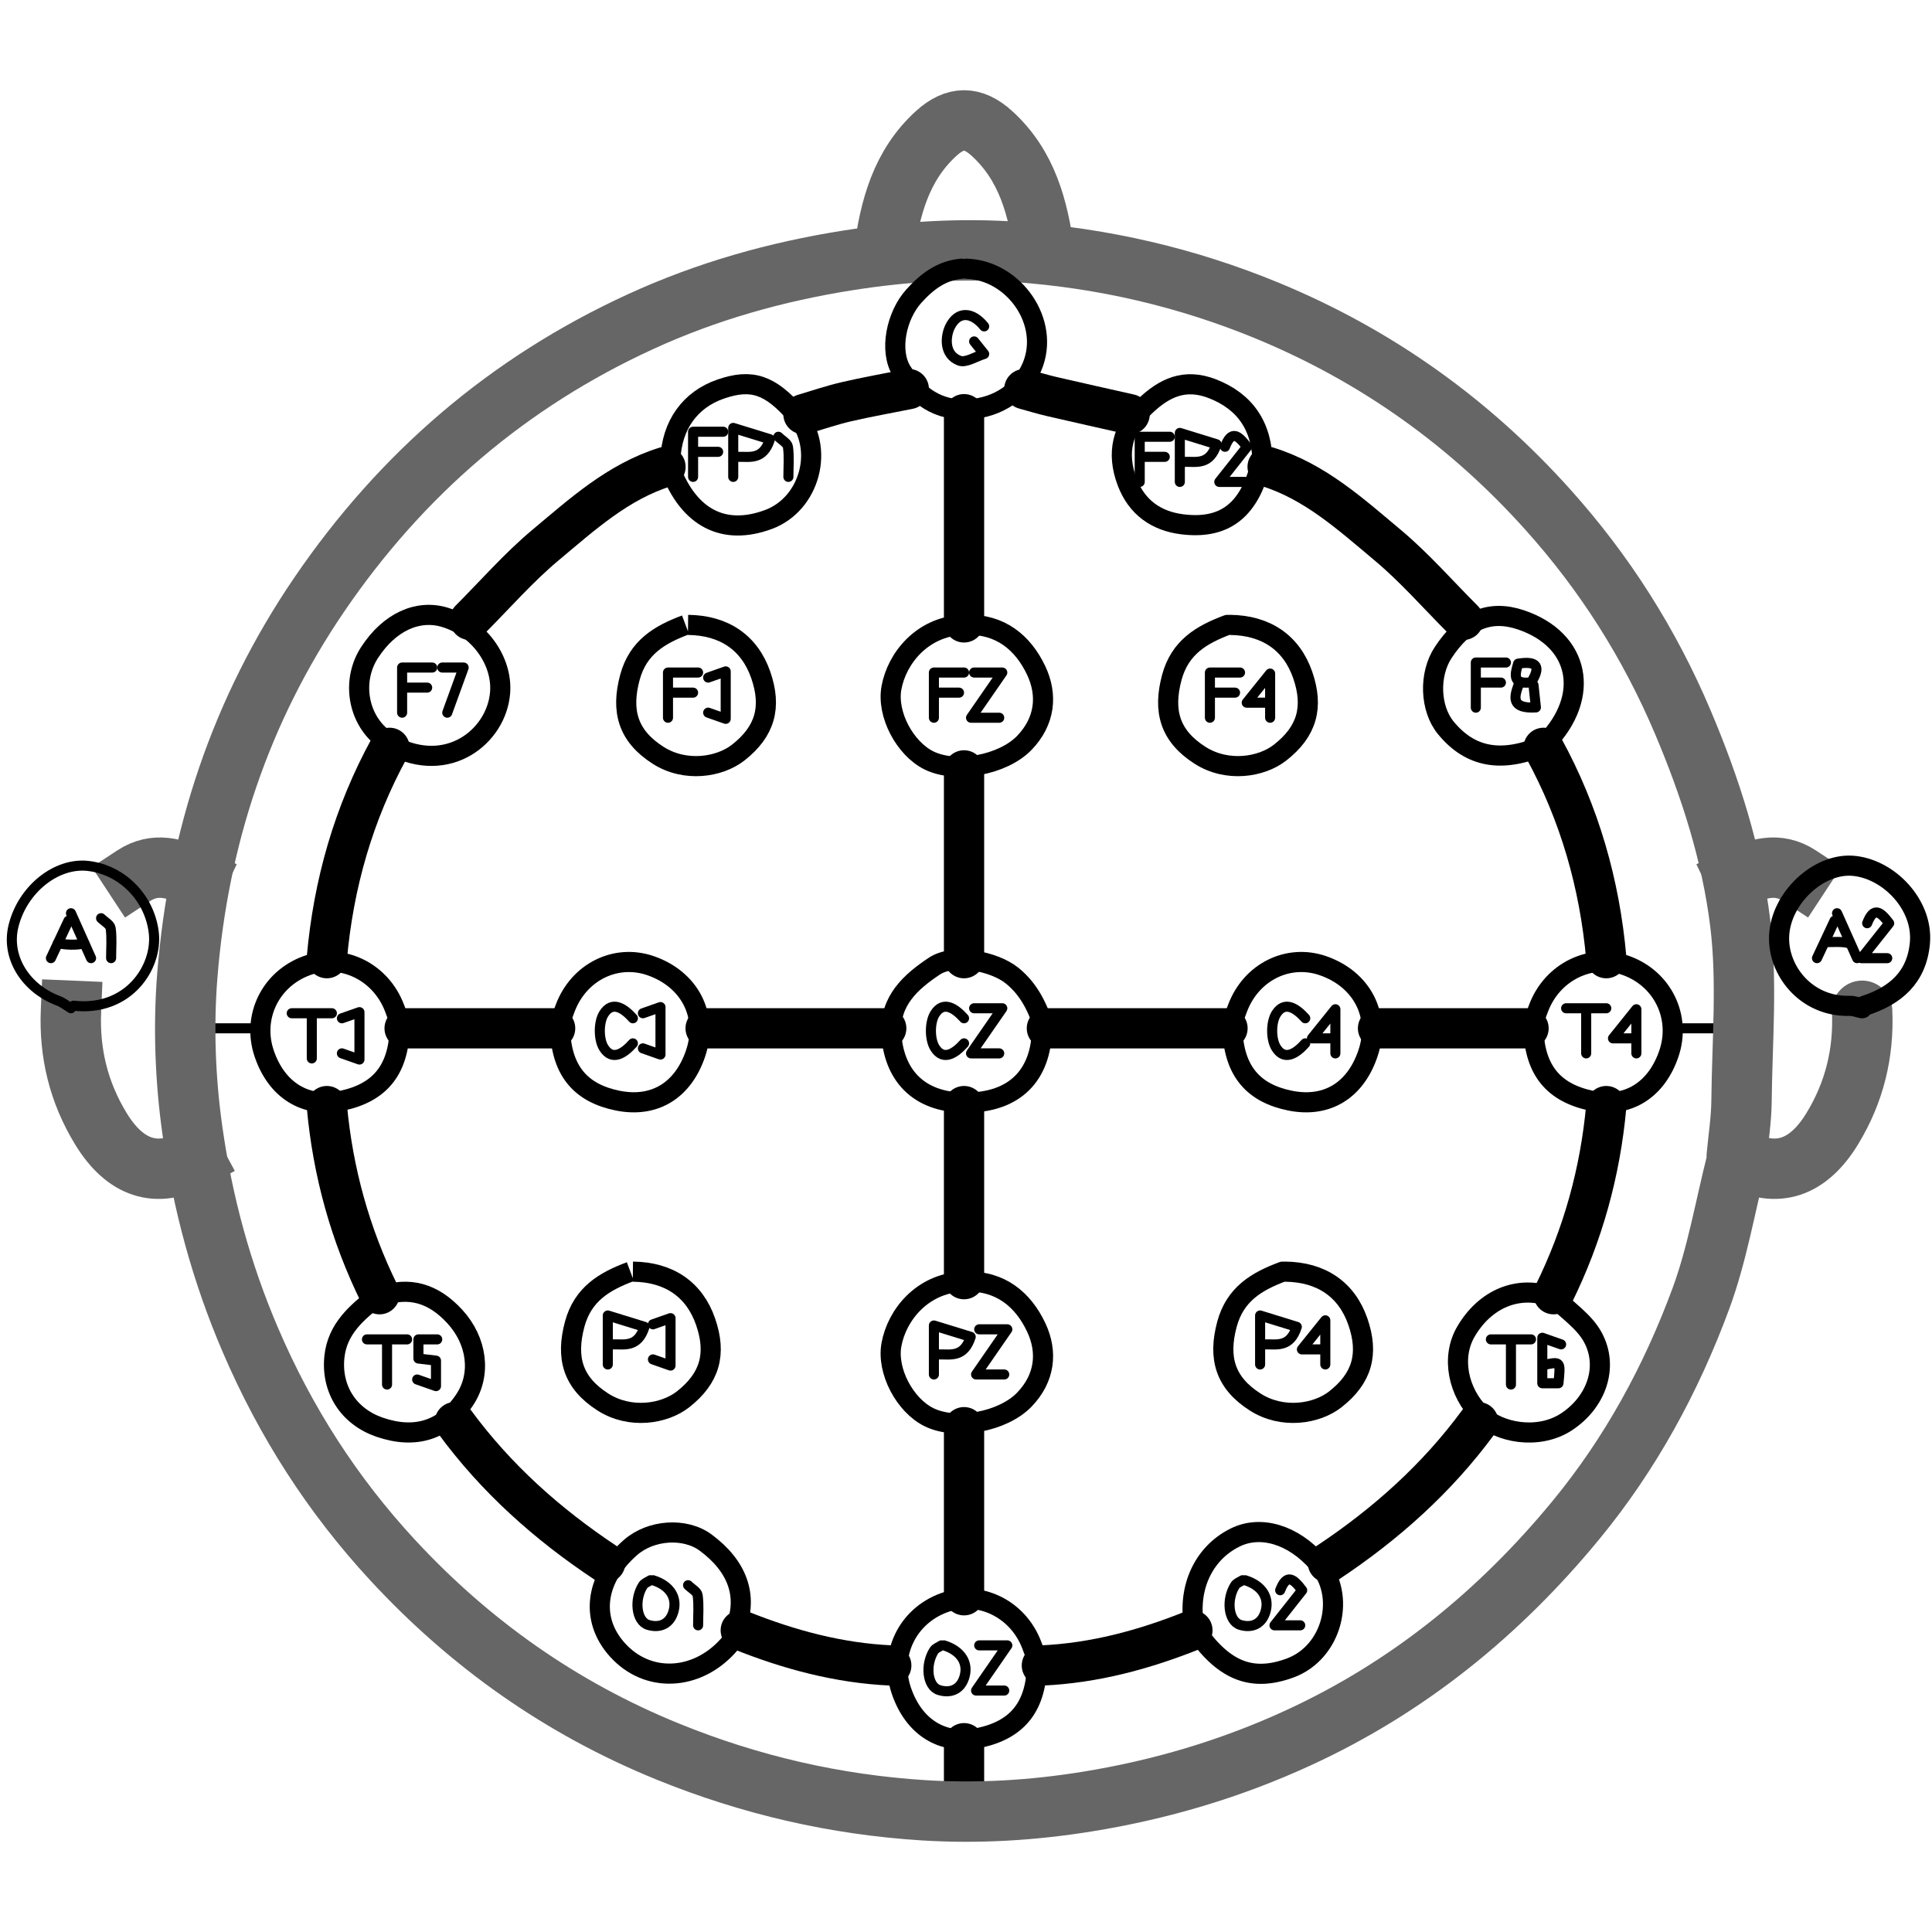 <?xml version="1.0" encoding="utf-8"?>
<!-- Generator: Adobe Illustrator 16.0.3, SVG Export Plug-In . SVG Version: 6.00 Build 0)  -->
<!DOCTYPE svg PUBLIC "-//W3C//DTD SVG 1.1//EN" "http://www.w3.org/Graphics/SVG/1.1/DTD/svg11.dtd">
<svg version="1.1" id="Layer_1" xmlns="http://www.w3.org/2000/svg" xmlns:xlink="http://www.w3.org/1999/xlink" x="0px" y="0px"
	 width="96px" height="96px" viewBox="0 0 96 96" enable-background="new 0 0 96 96" xml:space="preserve">
<path fill-rule="evenodd" clip-rule="evenodd" fill="none" stroke="#000000" stroke-width="0.5" stroke-linecap="round" stroke-linejoin="round" stroke-miterlimit="10" d="
	M9.51,51.096c1.039,0,2.077,0,3.116,0"/>
<path fill-rule="evenodd" clip-rule="evenodd" fill="none" stroke="#000000" stroke-width="0.5" stroke-linecap="round" stroke-linejoin="round" stroke-miterlimit="10" d="
	M83.429,51.096c1.041,0,2.078,0,3.116,0"/>
<path fill-rule="evenodd" clip-rule="evenodd" fill="none" stroke="#000000" stroke-width="2" stroke-linecap="round" stroke-linejoin="round" stroke-miterlimit="10" d="
	M47.903,86.619c0,1.039,0,2.08,0,3.117"/>
<g id="Layer_1_1_">
</g>
<g id="Layer_2">
	<path fill="none" d="M96.1,48.098c0,26.498-21.49,47.988-47.994,47.988c-26.51,0-48-21.49-48-47.988
		c0-26.507,21.49-47.998,48-47.998C74.609,0.1,96.1,21.59,96.1,48.098z"/>
</g>
<path fill-rule="evenodd" clip-rule="evenodd" fill="none" stroke="#666666" stroke-width="3" stroke-linecap="round" stroke-linejoin="round" stroke-miterlimit="10" d="
	M86.296,57.703c-0.58,2.283-0.974,4.641-1.786,6.84c-1.468,3.973-3.487,7.688-6.195,10.98c-3.809,4.631-8.36,8.334-13.834,10.844
	c-3.338,1.533-6.819,2.566-10.462,3.154c-2.702,0.436-5.406,0.6-8.11,0.432c-4.387-0.275-8.62-1.246-12.732-2.92
	c-5.306-2.16-9.829-5.361-13.679-9.525c-2.977-3.221-5.31-6.85-7.059-10.93c-1.443-3.363-2.371-6.818-2.875-10.379
	c-0.36-2.537-0.459-5.164-0.257-7.717c0.543-6.835,2.647-13.199,6.553-18.932c4.084-5.994,9.383-10.547,15.968-13.567
	c3.289-1.51,6.736-2.483,10.333-3.049c2.789-0.438,5.582-0.609,8.36-0.413c4.293,0.304,8.462,1.267,12.477,2.927
	c5.414,2.24,10.047,5.559,13.927,9.889c2.804,3.126,5.033,6.625,6.694,10.548c1.375,3.247,2.434,6.565,2.854,9.997
	c0.354,2.895,0.092,5.879,0.062,8.829c-0.009,0.914-0.154,1.828-0.238,2.742"/>
<path fill-rule="evenodd" clip-rule="evenodd" fill="none" stroke="#000000" stroke-linecap="round" stroke-linejoin="round" stroke-miterlimit="10" d="
	M36.558,80.887c0.616-1.584,0.094-3.063-1.496-4.238c-1.023-0.756-2.723-0.645-3.739,0.25c-1.826,1.604-2.025,3.707-0.498,5.234
	c1.545,1.545,3.964,1.326,5.48-0.502c0.153-0.184,0.253-0.412,0.378-0.621"/>
<path fill-rule="evenodd" clip-rule="evenodd" fill="none" stroke="#000000" stroke-linecap="round" stroke-linejoin="round" stroke-miterlimit="10" d="
	M59.498,81.137c1.369,1.912,2.744,2.432,4.611,1.744c2.087-0.77,2.824-3.582,1.372-5.234c-1.224-1.393-2.836-1.881-4.113-1.246
	c-1.633,0.809-2.424,2.639-1.995,4.609"/>
<path fill-rule="evenodd" clip-rule="evenodd" fill="none" stroke="#000000" stroke-miterlimit="10" d="M33.317,23.322
	c0.931,2.425,2.652,3.308,4.862,2.493c2.086-0.769,2.823-3.582,1.37-5.235c-1.295-1.475-2.2-1.777-3.739-1.247
	c-1.524,0.526-2.429,1.795-2.498,3.49c-0.006,0.126-0.079,0.25-0.12,0.375"/>
<path fill-rule="evenodd" clip-rule="evenodd" fill="none" stroke="#000000" stroke-linecap="round" stroke-linejoin="round" stroke-miterlimit="10" d="
	M62.737,23.074c0-1.891-0.873-3.125-2.486-3.755c-1.385-0.542-2.404-0.049-3.375,0.883c-1.113,1.07-1.415,2.301-0.869,3.745
	c0.48,1.27,1.452,1.946,2.745,2.106c1.959,0.242,3.131-0.577,3.748-2.478c0.048-0.148,0.237-0.252,0.363-0.376"/>
<path fill-rule="evenodd" clip-rule="evenodd" fill="none" stroke="#000000" stroke-miterlimit="10" d="M18.734,64.434
	c-1.011,0.781-1.974,1.6-2.118,2.99c-0.166,1.611,0.707,2.961,2.243,3.492c1.787,0.615,3.237,0.146,4.237-1.371
	c0.837-1.27,0.609-2.918-0.491-4.121c-1.054-1.152-2.265-1.541-3.747-0.99"/>
<path fill-rule="evenodd" clip-rule="evenodd" fill="none" stroke="#000000" stroke-linecap="round" stroke-linejoin="round" stroke-miterlimit="10" d="
	M77.072,64.434c-1.628-0.586-3.28,0.094-4.237,1.744c-0.735,1.268-0.394,2.986,0.741,4.121c0.881,0.883,2.84,1.271,4.244,0.363
	c1.488-0.963,2.133-2.723,1.329-4.211c-0.428-0.793-1.287-1.354-1.952-2.018"/>
<path fill-rule="evenodd" clip-rule="evenodd" fill="none" stroke="#000000" stroke-linecap="round" stroke-linejoin="round" stroke-miterlimit="10" d="
	M19.482,37.034c2.783,1.489,5.197-0.446,5.368-2.617c0.125-1.58-1.043-3.229-2.75-3.744c-1.337-0.404-2.753,0.233-3.737,1.751
	c-0.86,1.326-0.617,3.103,0.495,4.111c0.174,0.159,0.333,0.332,0.5,0.498"/>
<path fill-rule="evenodd" clip-rule="evenodd" fill="none" stroke="#000000" stroke-linecap="round" stroke-linejoin="round" stroke-miterlimit="10" d="
	M76.823,36.909c2.248-2.316,1.677-5.12-1.245-6.107c-1.55-0.524-2.798,0-3.865,1.62c-0.719,1.089-0.661,2.778,0.125,3.739
	c1.217,1.487,2.78,1.768,4.86,0.873"/>
<path fill-rule="evenodd" clip-rule="evenodd" fill="none" stroke="#666666" stroke-width="3" stroke-linecap="round" stroke-linejoin="round" stroke-miterlimit="10" d="
	M51.894,12.603c-0.301-2.244-0.848-4.381-2.618-5.983c-0.939-0.849-1.805-0.849-2.745,0c-1.768,1.602-2.315,3.739-2.618,5.983"/>
<path fill-rule="evenodd" clip-rule="evenodd" fill="none" stroke="#666666" stroke-width="3" stroke-linecap="round" stroke-linejoin="round" stroke-miterlimit="10" d="
	M92.528,50.225c0.092,2.102-0.38,4.049-1.486,5.863c-1.197,1.961-2.757,2.496-4.621,1.488"/>
<path fill-rule="evenodd" clip-rule="evenodd" fill="none" stroke="#666666" stroke-width="3" stroke-linecap="square" stroke-linejoin="round" stroke-miterlimit="10" d="
	M3.527,50.225c-0.09,2.102,0.38,4.049,1.487,5.863c1.197,1.961,2.757,2.496,4.621,1.488"/>
<path fill-rule="evenodd" clip-rule="evenodd" fill="none" stroke="#000000" stroke-width="2" stroke-linecap="round" stroke-linejoin="round" stroke-miterlimit="10" d="
	M76.698,37.159c1.792,3.265,2.789,6.767,3.117,10.452"/>
<path fill-rule="evenodd" clip-rule="evenodd" fill="none" stroke="#000000" stroke-width="2" stroke-linecap="round" stroke-linejoin="round" stroke-miterlimit="10" d="
	M19.357,37.159c-1.792,3.265-2.789,6.767-3.116,10.452"/>
<path fill-rule="evenodd" clip-rule="evenodd" fill="none" stroke="#000000" stroke-width="2" stroke-linecap="round" stroke-linejoin="round" stroke-miterlimit="10" d="
	M47.903,20.581c0,3.448,0,6.897,0,10.345"/>
<path fill-rule="evenodd" clip-rule="evenodd" fill="none" stroke="#000000" stroke-linecap="round" stroke-linejoin="round" stroke-miterlimit="10" d="
	M48.028,31.051c1.679-0.054,2.805,0.886,3.457,2.26c0.583,1.231,0.446,2.529-0.585,3.601c-1.06,1.1-3.396,1.538-4.744,0.871
	c-1.191-0.591-2.105-2.291-1.859-3.613c0.273-1.475,1.526-3.01,3.482-3.118"/>
<path fill-rule="evenodd" clip-rule="evenodd" fill="none" stroke="#000000" stroke-linecap="round" stroke-linejoin="round" stroke-miterlimit="10" d="
	M48.028,63.686c1.679-0.053,2.805,0.887,3.457,2.262c0.583,1.23,0.446,2.527-0.585,3.598c-1.06,1.102-3.396,1.539-4.744,0.871
	c-1.191-0.59-2.105-2.289-1.859-3.611c0.273-1.477,1.526-3.012,3.482-3.119"/>
<path fill-rule="evenodd" clip-rule="evenodd" fill="none" stroke="#000000" stroke-miterlimit="10" d="M27.833,51.221
	c0.089,2.016,1.046,3.105,2.871,3.471c1.862,0.369,3.252-0.547,3.86-2.35c0.637-1.885-0.291-3.688-2.244-4.36
	c-1.731-0.594-3.564,0.319-4.237,2.118c-0.125,0.332-0.25,0.664-0.374,0.996"/>
<path fill-rule="evenodd" clip-rule="evenodd" fill="none" stroke="#000000" stroke-linecap="round" stroke-linejoin="round" stroke-miterlimit="10" d="
	M61.242,51.221c0.09,2.016,1.048,3.105,2.872,3.471c1.861,0.369,3.252-0.547,3.859-2.35c0.637-1.885-0.292-3.688-2.244-4.36
	c-1.73-0.594-3.563,0.319-4.237,2.118c-0.124,0.332-0.25,0.664-0.374,0.996"/>
<path fill-rule="evenodd" clip-rule="evenodd" fill="none" stroke="#000000" stroke-width="2" stroke-linecap="round" stroke-linejoin="round" stroke-miterlimit="10" d="
	M33.068,23.198c-2.354,0.731-4.139,2.363-5.963,3.887c-1.348,1.127-2.513,2.47-3.759,3.716"/>
<path fill-rule="evenodd" clip-rule="evenodd" fill="none" stroke="#000000" stroke-width="2" stroke-linecap="round" stroke-linejoin="round" stroke-miterlimit="10" d="
	M62.987,23.198c2.354,0.731,4.139,2.363,5.963,3.887c1.348,1.127,2.513,2.47,3.761,3.716"/>
<path fill-rule="evenodd" clip-rule="evenodd" fill="none" stroke="#000000" stroke-linecap="round" stroke-linejoin="round" stroke-miterlimit="10" d="
	M48.028,13.352c2.358,0.077,4.183,2.664,3.255,4.865c-0.518,1.225-1.662,2.025-3.128,2.122c-1.549,0.103-2.606-0.688-3.35-1.89
	c-0.637-1.027-0.264-2.771,0.599-3.73c0.647-0.719,1.371-1.277,2.375-1.368"/>
<path fill-rule="evenodd" clip-rule="evenodd" fill="none" stroke="#000000" stroke-width="2" stroke-linecap="round" stroke-linejoin="round" stroke-miterlimit="10" d="
	M47.903,38.28c0,3.116,0,6.23,0,9.331"/>
<path fill-rule="evenodd" clip-rule="evenodd" fill="none" stroke="#000000" stroke-width="2" stroke-linecap="round" stroke-linejoin="round" stroke-miterlimit="10" d="
	M16.241,54.961c0.298,3.275,1.159,6.395,2.618,9.348"/>
<path fill-rule="evenodd" clip-rule="evenodd" fill="none" stroke="#000000" stroke-width="2" stroke-linecap="round" stroke-linejoin="round" stroke-miterlimit="10" d="
	M79.815,54.961c-0.297,3.275-1.159,6.395-2.618,9.348"/>
<path fill-rule="evenodd" clip-rule="evenodd" fill="none" stroke="#000000" stroke-width="2" stroke-linecap="round" stroke-linejoin="round" stroke-miterlimit="10" d="
	M35.062,51.096c2.992,0,5.983,0,8.975,0"/>
<path fill-rule="evenodd" clip-rule="evenodd" fill="none" stroke="#000000" stroke-width="2" stroke-linecap="round" stroke-linejoin="round" stroke-miterlimit="10" d="
	M52.019,51.096c2.992,0,5.984,0,8.975,0"/>
<path fill-rule="evenodd" clip-rule="evenodd" fill="none" stroke="#000000" stroke-width="2" stroke-linecap="round" stroke-linejoin="round" stroke-miterlimit="10" d="
	M47.903,54.961c0,2.867,0,5.734,0,8.6"/>
<path fill-rule="evenodd" clip-rule="evenodd" fill="none" stroke="#000000" stroke-width="2" stroke-linecap="round" stroke-linejoin="round" stroke-miterlimit="10" d="
	M47.903,70.916c0,2.783,0,5.566,0,8.352"/>
<path fill-rule="evenodd" clip-rule="evenodd" fill="none" stroke="#000000" stroke-width="2" stroke-linecap="round" stroke-linejoin="round" stroke-miterlimit="10" d="
	M22.598,70.666c2.053,2.795,4.598,5.068,7.478,6.98"/>
<path fill-rule="evenodd" clip-rule="evenodd" fill="none" stroke="#000000" stroke-width="2" stroke-linecap="round" stroke-linejoin="round" stroke-miterlimit="10" d="
	M73.457,70.666c-2.053,2.795-4.598,5.068-7.478,6.98"/>
<path fill-rule="evenodd" clip-rule="evenodd" fill="none" stroke="#000000" stroke-width="2" stroke-linecap="round" stroke-linejoin="round" stroke-miterlimit="10" d="
	M36.808,81.01c2.404,0.963,4.877,1.629,7.479,1.746"/>
<path fill-rule="evenodd" clip-rule="evenodd" fill="none" stroke="#000000" stroke-width="2" stroke-linecap="round" stroke-linejoin="round" stroke-miterlimit="10" d="
	M59.25,81.01c-2.405,0.963-4.88,1.629-7.48,1.746"/>
<path fill-rule="evenodd" clip-rule="evenodd" fill="none" stroke="#000000" stroke-width="2" stroke-linecap="round" stroke-linejoin="round" stroke-miterlimit="10" d="
	M20.105,51.096c2.493,0,4.986,0,7.479,0"/>
<path fill-rule="evenodd" clip-rule="evenodd" fill="none" stroke="#000000" stroke-width="2" stroke-linecap="round" stroke-linejoin="round" stroke-miterlimit="10" d="
	M68.473,51.096c2.492,0,4.984,0,7.479,0"/>
<path fill-rule="evenodd" clip-rule="evenodd" fill="none" stroke="#000000" stroke-width="2" stroke-linecap="round" stroke-linejoin="round" stroke-miterlimit="10" d="
	M45.158,19.333c-1.038,0.208-2.083,0.393-3.114,0.632c-0.715,0.166-1.414,0.407-2.121,0.615"/>
<path fill-rule="evenodd" clip-rule="evenodd" fill="none" stroke="#000000" stroke-width="2" stroke-linecap="round" stroke-linejoin="round" stroke-miterlimit="10" d="
	M56.132,20.581c-1.286-0.291-2.577-0.576-3.862-0.875c-0.462-0.107-0.916-0.246-1.372-0.372"/>
<path fill-rule="evenodd" clip-rule="evenodd" fill="none" stroke="#000000" stroke-linecap="round" stroke-linejoin="round" stroke-miterlimit="10" d="
	M51.77,51.221c-0.055,2.1-1.247,3.598-3.866,3.568c-2.314-0.027-3.503-1.418-3.617-3.443c-0.091-1.623,0.979-2.564,2.136-3.337
	c0.959-0.641,2.957-0.259,3.858,0.462c0.865,0.692,1.293,1.618,1.613,2.625"/>
<path fill-rule="evenodd" clip-rule="evenodd" fill="none" stroke="#000000" stroke-linecap="round" stroke-linejoin="round" stroke-miterlimit="10" d="
	M76.199,51.221c0.087,1.959,0.992,3.076,2.871,3.473c1.826,0.387,3.249-0.541,3.86-2.352c0.609-1.805-0.31-3.701-2.119-4.36
	c-1.752-0.637-3.68,0.295-4.362,2.118c-0.124,0.332-0.25,0.664-0.374,0.996"/>
<path fill-rule="evenodd" clip-rule="evenodd" fill="none" stroke="#000000" stroke-linecap="round" stroke-linejoin="round" stroke-miterlimit="10" d="
	M19.856,51.221c-0.085,1.959-0.99,3.076-2.871,3.473c-1.825,0.387-3.25-0.541-3.86-2.352c-0.61-1.805,0.31-3.701,2.119-4.36
	c1.753-0.637,3.68,0.295,4.363,2.118c0.124,0.332,0.25,0.664,0.374,0.996"/>
<path fill-rule="evenodd" clip-rule="evenodd" fill="none" stroke="#000000" stroke-linecap="round" stroke-linejoin="round" stroke-miterlimit="10" d="
	M51.521,82.881c-0.085,1.959-0.991,3.076-2.871,3.473c-1.829,0.385-3.253-0.543-3.865-2.352c-0.61-1.807,0.311-3.699,2.119-4.361
	c1.758-0.643,3.686,0.295,4.369,2.117c0.122,0.332,0.248,0.666,0.373,0.998"/>
<path fill-rule="evenodd" clip-rule="evenodd" fill="none" stroke="#000000" stroke-width="0.5" stroke-linecap="round" stroke-linejoin="round" stroke-miterlimit="10" d="
	M47.903,50.598c-0.434-0.484-1.023-0.898-1.449-0.219c-0.263,0.418-0.263,1.268,0,1.686c0.426,0.68,1.015,0.264,1.449-0.221"/>
<path fill-rule="evenodd" clip-rule="evenodd" fill="none" stroke="#000000" stroke-width="0.5" stroke-linecap="round" stroke-linejoin="round" stroke-miterlimit="10" d="
	M64.857,50.598c-0.432-0.484-1.019-0.898-1.446-0.219c-0.264,0.418-0.264,1.268,0,1.686c0.428,0.68,1.015,0.264,1.446-0.221"/>
<path fill-rule="evenodd" clip-rule="evenodd" fill="none" stroke="#000000" stroke-width="0.5" stroke-linecap="round" stroke-linejoin="round" stroke-miterlimit="10" d="
	M31.448,50.598c-0.432-0.484-1.019-0.898-1.447-0.219c-0.262,0.418-0.262,1.268,0,1.686c0.428,0.68,1.015,0.264,1.447-0.221"/>
<path fill-rule="evenodd" clip-rule="evenodd" fill="none" stroke="#000000" stroke-width="0.5" stroke-linecap="round" stroke-linejoin="round" stroke-miterlimit="10" d="
	M62.863,66.801c0.58-0.014,1.241,0.172,1.575-0.871c-0.554-0.172-1.105-0.342-1.824-0.564c0,0.934,0,1.684,0,2.434"/>
<path fill-rule="evenodd" clip-rule="evenodd" fill="none" stroke="#000000" stroke-width="0.5" stroke-linecap="round" stroke-linejoin="round" stroke-miterlimit="10" d="
	M30.45,66.801c0.58-0.014,1.242,0.172,1.575-0.871c-0.554-0.172-1.105-0.342-1.824-0.564c0,0.934,0,1.684,0,2.434"/>
<path fill-rule="evenodd" clip-rule="evenodd" fill="none" stroke="#000000" stroke-width="0.5" stroke-linecap="round" stroke-linejoin="round" stroke-miterlimit="10" d="
	M36.683,22.7c0.579-0.013,1.242,0.171,1.575-0.874c-0.554-0.171-1.105-0.342-1.824-0.563c0,0.933,0,1.684,0,2.433"/>
<path fill-rule="evenodd" clip-rule="evenodd" fill="none" stroke="#000000" stroke-width="0.5" stroke-linecap="round" stroke-linejoin="round" stroke-miterlimit="10" d="
	M46.654,67.301c0.581-0.014,1.245,0.172,1.579-0.875c-0.555-0.17-1.109-0.34-1.828-0.563c0,0.934,0,1.684,0,2.434"/>
<path fill-rule="evenodd" clip-rule="evenodd" fill="none" stroke="#000000" stroke-width="0.5" stroke-linecap="round" stroke-linejoin="round" stroke-miterlimit="10" d="
	M48.903,16.218c-0.583-0.723-1.302-0.788-1.699,0.024c-0.234,0.482-0.306,1.383,0.465,1.679c0.322,0.124,0.82-0.208,1.234-0.332
	c-0.166-0.208-0.332-0.416-0.499-0.624"/>
<path fill-rule="evenodd" clip-rule="evenodd" fill="none" stroke="#000000" stroke-width="0.5" stroke-linecap="round" stroke-linejoin="round" stroke-miterlimit="10" d="
	M58.875,22.948c0.579-0.012,1.241,0.173,1.574-0.873c-0.553-0.171-1.105-0.341-1.824-0.564c0,0.934,0,1.684,0,2.435"/>
<path fill-rule="evenodd" clip-rule="evenodd" fill="none" stroke="#000000" stroke-width="0.5" stroke-linecap="round" stroke-linejoin="round" stroke-miterlimit="10" d="
	M49.9,84.002c-0.42,0-0.839,0-1.399,0c0.554-0.799,0.998-1.443,1.552-2.244c-0.565,0-0.982,0-1.397,0"/>
<path fill-rule="evenodd" clip-rule="evenodd" fill="none" stroke="#000000" stroke-width="0.5" stroke-linecap="round" stroke-linejoin="round" stroke-miterlimit="10" d="
	M49.9,68.297c-0.42,0-0.839,0-1.399,0c0.554-0.799,0.998-1.443,1.552-2.244c-0.565,0-0.982,0-1.397,0"/>
<path fill-rule="evenodd" clip-rule="evenodd" fill="none" stroke="#000000" stroke-width="0.5" stroke-linecap="round" stroke-linejoin="round" stroke-miterlimit="10" d="
	M49.651,35.664c-0.421,0-0.84,0-1.401,0c0.555-0.8,1-1.445,1.553-2.246c-0.566,0-0.982,0-1.399,0"/>
<path fill-rule="evenodd" clip-rule="evenodd" fill="none" stroke="#000000" stroke-width="0.5" stroke-linecap="round" stroke-linejoin="round" stroke-miterlimit="10" d="
	M49.651,52.342c-0.421,0-0.84,0-1.401,0c0.555-0.799,1-1.443,1.553-2.242c-0.566,0-0.982,0-1.399,0"/>
<path fill-rule="evenodd" clip-rule="evenodd" fill="none" stroke="#000000" stroke-width="0.5" stroke-linecap="round" stroke-linejoin="round" stroke-miterlimit="10" d="
	M93.776,47.611c-0.339,0-0.677,0-1.28,0c0.559-0.706,0.95-1.198,1.376-1.734c-0.429-0.563-0.761-0.856-1.094-0.003"/>
<path fill-rule="evenodd" clip-rule="evenodd" fill="none" stroke="#000000" stroke-width="0.5" stroke-linecap="round" stroke-linejoin="round" stroke-miterlimit="10" d="
	M64.608,80.762c-0.338,0-0.676,0-1.279,0c0.559-0.709,0.95-1.205,1.376-1.742c-0.43-0.564-0.762-0.859-1.094-0.002"/>
<path fill-rule="evenodd" clip-rule="evenodd" fill="none" stroke="#000000" stroke-width="0.5" stroke-linecap="round" stroke-linejoin="round" stroke-miterlimit="10" d="
	M61.866,23.946c-0.337,0-0.676,0-1.28,0c0.561-0.708,0.95-1.205,1.377-1.742c-0.43-0.565-0.762-0.861-1.094-0.004"/>
<path fill-rule="evenodd" clip-rule="evenodd" fill="none" stroke="#000000" stroke-width="0.5" stroke-linecap="round" stroke-linejoin="round" stroke-miterlimit="10" d="
	M77.571,66.801c-0.273-0.096-0.545-0.191-0.935-0.328c0,0.871,0,1.533,0,2.26c0.312,0,0.561,0,0.803,0
	c0.107-1.074,0.107-1.074-0.616-0.934"/>
<path fill-rule="evenodd" clip-rule="evenodd" fill="none" stroke="#000000" stroke-width="0.5" stroke-linecap="round" stroke-linejoin="round" stroke-miterlimit="10" d="
	M22.224,35.413c0.256-0.704,0.511-1.408,0.815-2.243c-0.398,0-0.731,0-1.063,0"/>
<path fill-rule="evenodd" clip-rule="evenodd" fill="none" stroke="#666666" stroke-width="3" stroke-linecap="square" stroke-linejoin="round" stroke-miterlimit="10" d="
	M9.76,43.641c-1.021-0.495-2.048-0.828-3.118-0.125"/>
<path fill-rule="evenodd" clip-rule="evenodd" fill="none" stroke="#666666" stroke-width="3" stroke-linecap="square" stroke-linejoin="round" stroke-miterlimit="10" d="
	M89.413,43.515c-1.07-0.703-2.098-0.369-3.117,0.125"/>
<path fill-rule="evenodd" clip-rule="evenodd" fill="none" stroke="#000000" stroke-width="0.5" stroke-linecap="round" stroke-linejoin="round" stroke-miterlimit="10" d="
	M75.452,34.043c-0.222,0.611-0.363,1.18,0.866,1.108c-0.039-0.377-0.079-0.743-0.119-1.108"/>
<path fill-rule="evenodd" clip-rule="evenodd" fill="none" stroke="#000000" stroke-width="0.5" stroke-linecap="round" stroke-linejoin="round" stroke-miterlimit="10" d="
	M76.075,33.917c0.512-0.803,0.297-1.09-0.639-0.94c-0.174,0.563-0.255,0.995,0.515,0.94"/>
<path fill-rule="evenodd" clip-rule="evenodd" fill="none" stroke="#000000" stroke-width="0.5" stroke-linecap="round" stroke-linejoin="round" stroke-miterlimit="10" d="
	M21.726,66.553c-0.291,0-0.582,0-0.935,0c0,0.289,0,0.58,0,0.951c0.226,0.027,0.522,0.064,0.873,0.105c0,0.396,0,0.729,0,1.266
	c-0.39-0.137-0.663-0.232-0.935-0.328"/>
<path fill-rule="evenodd" clip-rule="evenodd" fill="none" stroke="#000000" stroke-width="0.5" stroke-linecap="round" stroke-linejoin="round" stroke-miterlimit="10" d="
	M74.829,32.92c-0.458,0-0.914,0-1.496,0c0,0.743,0,1.493,0,2.244"/>
<path fill-rule="evenodd" clip-rule="evenodd" fill="none" stroke="#000000" stroke-width="0.5" stroke-linecap="round" stroke-linejoin="round" stroke-miterlimit="10" d="
	M35.935,21.453c-0.457,0-0.914,0-1.496,0c0,0.743,0,1.493,0,2.243"/>
<path fill-rule="evenodd" clip-rule="evenodd" fill="none" stroke="#000000" stroke-width="0.5" stroke-linecap="round" stroke-linejoin="round" stroke-miterlimit="10" d="
	M58.125,21.702c-0.456,0-0.912,0-1.493,0c0,0.744,0,1.494,0,2.244"/>
<path fill-rule="evenodd" clip-rule="evenodd" fill="none" stroke="#000000" stroke-width="0.5" stroke-linecap="round" stroke-linejoin="round" stroke-miterlimit="10" d="
	M21.477,33.17c-0.458,0-0.915,0-1.496,0c0,0.743,0,1.493,0,2.243"/>
<path fill-rule="evenodd" clip-rule="evenodd" fill="none" stroke="#000000" stroke-width="0.5" stroke-linecap="round" stroke-linejoin="round" stroke-miterlimit="10" d="
	M34.688,33.418c-0.457,0-0.914,0-1.496,0c0,0.745,0,1.495,0,2.246"/>
<path fill-rule="evenodd" clip-rule="evenodd" fill="none" stroke="#000000" stroke-width="0.5" stroke-linecap="round" stroke-linejoin="round" stroke-miterlimit="10" d="
	M47.903,33.418c-0.459,0-0.916,0-1.498,0c0,0.745,0,1.495,0,2.246"/>
<path fill-rule="evenodd" clip-rule="evenodd" fill="none" stroke="#000000" stroke-width="0.5" stroke-linecap="round" stroke-linejoin="round" stroke-miterlimit="10" d="
	M61.616,33.418c-0.456,0-0.912,0-1.496,0c0,0.745,0,1.495,0,2.246"/>
<path fill-rule="evenodd" clip-rule="evenodd" fill="none" stroke="#000000" stroke-width="0.5" stroke-linecap="round" stroke-linejoin="round" stroke-miterlimit="10" d="
	M63.112,35.664c0-0.625,0-1.247,0-2.195c-0.437,0.543-0.732,0.912-1.163,1.447c0.456,0,0.746,0,1.038,0"/>
<path fill-rule="evenodd" clip-rule="evenodd" fill="none" stroke="#000000" stroke-width="0.5" stroke-linecap="round" stroke-linejoin="round" stroke-miterlimit="10" d="
	M75.078,66.801c0,0.666,0,1.332,0,1.996"/>
<path fill-rule="evenodd" clip-rule="evenodd" fill="none" stroke="#000000" stroke-width="0.5" stroke-linecap="round" stroke-linejoin="round" stroke-miterlimit="10" d="
	M19.232,66.801c0,0.666,0,1.332,0,1.996"/>
<path fill-rule="evenodd" clip-rule="evenodd" fill="none" stroke="#000000" stroke-width="0.5" stroke-linecap="round" stroke-linejoin="round" stroke-miterlimit="10" d="
	M66.354,52.342c0-0.623,0-1.246,0-2.193c-0.438,0.543-0.734,0.912-1.164,1.447c0.455,0,0.747,0,1.037,0"/>
<path fill-rule="evenodd" clip-rule="evenodd" fill="none" stroke="#000000" stroke-width="0.5" stroke-linecap="round" stroke-linejoin="round" stroke-miterlimit="10" d="
	M78.817,50.348c0,0.666,0,1.33,0,1.994"/>
<path fill-rule="evenodd" clip-rule="evenodd" fill="none" stroke="#000000" stroke-width="0.5" stroke-linecap="round" stroke-linejoin="round" stroke-miterlimit="10" d="
	M81.31,52.342c0-0.623,0-1.246,0-2.193c-0.436,0.543-0.732,0.912-1.162,1.447c0.456,0,0.747,0,1.039,0"/>
<path fill-rule="evenodd" clip-rule="evenodd" fill="none" stroke="#000000" stroke-width="0.5" stroke-linecap="round" stroke-linejoin="round" stroke-miterlimit="10" d="
	M15.493,50.598c0,0.666,0,1.33,0,1.994"/>
<path fill-rule="evenodd" clip-rule="evenodd" fill="none" stroke="#000000" stroke-width="0.5" stroke-linecap="round" stroke-linejoin="round" stroke-miterlimit="10" d="
	M65.854,67.799c0-0.623,0-1.246,0-2.193c-0.436,0.543-0.733,0.912-1.163,1.445c0.456,0,0.747,0,1.038,0"/>
<path fill-rule="evenodd" clip-rule="evenodd" fill="none" stroke="#000000" stroke-width="0.5" stroke-linecap="round" stroke-linejoin="round" stroke-miterlimit="10" d="
	M34.19,78.768c0.166,0.166,0.451,0.316,0.476,0.502c0.067,0.49,0.023,0.992,0.023,1.492"/>
<path fill-rule="evenodd" clip-rule="evenodd" fill="none" stroke="#000000" stroke-width="0.5" stroke-linecap="round" stroke-linejoin="round" stroke-miterlimit="10" d="
	M38.677,21.702c0.166,0.167,0.45,0.317,0.476,0.503c0.068,0.488,0.022,0.993,0.022,1.491"/>
<path fill-rule="evenodd" clip-rule="evenodd" fill="none" stroke="#000000" stroke-width="0.5" stroke-linecap="round" stroke-linejoin="round" stroke-miterlimit="10" d="
	M5.022,45.625c0.167,0.165,0.45,0.315,0.477,0.5c0.067,0.485,0.022,0.988,0.022,1.485"/>
<path fill-rule="evenodd" clip-rule="evenodd" fill="none" stroke="#000000" stroke-width="0.5" stroke-linecap="round" stroke-linejoin="round" stroke-miterlimit="10" d="
	M32.445,65.805c0.272-0.096,0.545-0.191,0.873-0.307c0,0.846,0,1.51,0,2.357c-0.328-0.115-0.601-0.211-0.873-0.307"/>
<path fill-rule="evenodd" clip-rule="evenodd" fill="none" stroke="#000000" stroke-width="0.5" stroke-linecap="round" stroke-linejoin="round" stroke-miterlimit="10" d="
	M16.989,50.598c0.273-0.096,0.544-0.191,0.872-0.305c0,0.844,0,1.508,0,2.355c-0.328-0.113-0.599-0.209-0.872-0.307"/>
<path fill-rule="evenodd" clip-rule="evenodd" fill="none" stroke="#000000" stroke-width="0.5" stroke-linecap="round" stroke-linejoin="round" stroke-miterlimit="10" d="
	M35.188,33.668c0.272-0.096,0.544-0.191,0.872-0.307c0,0.846,0,1.511,0,2.358c-0.328-0.115-0.6-0.211-0.872-0.307"/>
<path fill-rule="evenodd" clip-rule="evenodd" fill="none" stroke="#000000" stroke-width="0.5" stroke-linecap="round" stroke-linejoin="round" stroke-miterlimit="10" d="
	M31.946,50.348c0.273-0.096,0.545-0.189,0.873-0.307c0,0.848,0,1.512,0,2.359c-0.328-0.115-0.6-0.211-0.873-0.307"/>
<path fill-rule="evenodd" clip-rule="evenodd" fill="none" stroke="#000000" stroke-width="0.5" stroke-linecap="round" stroke-linejoin="round" stroke-miterlimit="10" d="
	M73.583,33.917c0.332,0,0.665,0,0.997,0"/>
<path fill-rule="evenodd" clip-rule="evenodd" fill="none" stroke="#000000" stroke-width="0.5" stroke-linecap="round" stroke-linejoin="round" stroke-miterlimit="10" d="
	M33.442,34.417c0.333,0,0.665,0,0.997,0"/>
<path fill-rule="evenodd" clip-rule="evenodd" fill="none" stroke="#000000" stroke-width="0.5" stroke-linecap="round" stroke-linejoin="round" stroke-miterlimit="10" d="
	M34.688,22.451c0.333,0,0.665,0,0.997,0"/>
<path fill-rule="evenodd" clip-rule="evenodd" fill="none" stroke="#000000" stroke-width="0.5" stroke-linecap="round" stroke-linejoin="round" stroke-miterlimit="10" d="
	M3.527,45.378c0.333,0.743,0.665,1.488,0.998,2.232"/>
<path fill-rule="evenodd" clip-rule="evenodd" fill="none" stroke="#000000" stroke-width="0.5" stroke-linecap="round" stroke-linejoin="round" stroke-miterlimit="10" d="
	M3.403,45.75c-0.291,0.619-0.582,1.239-0.873,1.86"/>
<path fill-rule="evenodd" clip-rule="evenodd" fill="none" stroke="#000000" stroke-width="0.5" stroke-linecap="round" stroke-linejoin="round" stroke-miterlimit="10" d="
	M46.654,34.417c0.333,0,0.665,0,0.999,0"/>
<path fill-rule="evenodd" clip-rule="evenodd" fill="none" stroke="#000000" stroke-width="0.5" stroke-linecap="round" stroke-linejoin="round" stroke-miterlimit="10" d="
	M20.229,66.553c-0.665,0-1.33,0-1.995,0"/>
<path fill-rule="evenodd" clip-rule="evenodd" fill="none" stroke="#000000" stroke-width="0.5" stroke-linecap="round" stroke-linejoin="round" stroke-miterlimit="10" d="
	M20.229,34.167c0.333,0,0.665,0,0.997,0"/>
<path fill-rule="evenodd" clip-rule="evenodd" fill="none" stroke="#000000" stroke-width="0.5" stroke-linecap="round" stroke-linejoin="round" stroke-miterlimit="10" d="
	M16.491,50.348c-0.666,0-1.33,0-1.995,0"/>
<path fill-rule="evenodd" clip-rule="evenodd" fill="none" stroke="#000000" stroke-width="0.5" stroke-linecap="round" stroke-linejoin="round" stroke-miterlimit="10" d="
	M60.37,34.417c0.334,0,0.665,0,0.998,0"/>
<path fill-rule="evenodd" clip-rule="evenodd" fill="none" stroke="#000000" stroke-width="0.5" stroke-linecap="round" stroke-linejoin="round" stroke-miterlimit="10" d="
	M91.158,45.75c-0.291,0.619-0.581,1.239-0.873,1.86"/>
<path fill-rule="evenodd" clip-rule="evenodd" fill="none" stroke="#000000" stroke-width="0.5" stroke-linecap="round" stroke-linejoin="round" stroke-miterlimit="10" d="
	M79.815,50.1c-0.665,0-1.33,0-1.995,0"/>
<path fill-rule="evenodd" clip-rule="evenodd" fill="none" stroke="#000000" stroke-width="0.5" stroke-linecap="round" stroke-linejoin="round" stroke-miterlimit="10" d="
	M56.88,22.7c0.333,0,0.664,0,0.997,0"/>
<path fill-rule="evenodd" clip-rule="evenodd" fill="none" stroke="#000000" stroke-width="0.5" stroke-linecap="round" stroke-linejoin="round" stroke-miterlimit="10" d="
	M76.075,66.553c-0.664,0-1.329,0-1.994,0"/>
<path fill-rule="evenodd" clip-rule="evenodd" fill="none" stroke="#000000" stroke-width="0.5" stroke-linecap="round" stroke-linejoin="round" stroke-miterlimit="10" d="
	M91.282,45.378c0.332,0.743,0.665,1.488,0.997,2.232"/>
<path fill-rule="evenodd" clip-rule="evenodd" fill="none" stroke="#000000" stroke-miterlimit="10" d="M31.323,63.188
	c-1.286,0.482-2.363,1.113-2.766,2.609c-0.45,1.674-0.1,2.908,1.398,3.867c1.351,0.865,3.046,0.6,3.979-0.127
	c1.35-1.055,1.677-2.266,1.128-3.857c-0.552-1.604-1.816-2.475-3.614-2.492"/>
<path fill-rule="evenodd" clip-rule="evenodd" fill="none" stroke="#000000" stroke-linecap="round" stroke-linejoin="round" stroke-miterlimit="10" d="
	M63.736,63.188c-1.288,0.482-2.363,1.113-2.768,2.609c-0.449,1.674-0.1,2.908,1.398,3.867c1.351,0.865,3.047,0.6,3.979-0.127
	c1.351-1.055,1.677-2.266,1.129-3.857c-0.552-1.604-1.817-2.475-3.615-2.492"/>
<path fill-rule="evenodd" clip-rule="evenodd" fill="none" stroke="#000000" stroke-width="0.5" stroke-linecap="round" stroke-linejoin="round" stroke-miterlimit="10" d="
	M32.32,78.52c-0.124,0.082-0.292,0.137-0.367,0.252c-0.452,0.697-0.343,1.781,0.25,1.967c0.506,0.156,1.029,0.021,1.24-0.6
	c0.246-0.725-0.143-1.357-0.998-1.619"/>
<path fill-rule="evenodd" clip-rule="evenodd" fill="none" stroke="#000000" stroke-linecap="round" stroke-linejoin="round" stroke-miterlimit="10" d="
	M60.993,31.051c-1.285,0.482-2.364,1.113-2.766,2.61c-0.449,1.672-0.101,2.907,1.398,3.867c1.351,0.863,3.047,0.598,3.978-0.129
	c1.352-1.053,1.678-2.265,1.13-3.855c-0.554-1.604-1.817-2.474-3.615-2.493"/>
<path fill-rule="evenodd" clip-rule="evenodd" fill="none" stroke="#000000" stroke-miterlimit="10" d="M34.065,31.051
	c-1.286,0.482-2.364,1.113-2.766,2.61c-0.45,1.672-0.1,2.907,1.398,3.867c1.351,0.863,3.046,0.598,3.98-0.129
	c1.349-1.053,1.676-2.265,1.127-3.855c-0.553-1.604-1.816-2.474-3.615-2.493"/>
<path fill-rule="evenodd" clip-rule="evenodd" fill="none" stroke="#000000" stroke-width="0.5" stroke-linecap="round" stroke-linejoin="round" stroke-miterlimit="10" d="
	M46.78,81.758c-0.126,0.084-0.293,0.139-0.367,0.254c-0.452,0.699-0.344,1.783,0.249,1.967c0.506,0.158,1.031,0.023,1.242-0.598
	c0.248-0.725-0.142-1.359-1-1.623"/>
<path fill-rule="evenodd" clip-rule="evenodd" fill="none" stroke="#000000" stroke-width="0.5" stroke-linecap="round" stroke-linejoin="round" stroke-miterlimit="10" d="
	M61.742,78.52c-0.126,0.082-0.293,0.137-0.368,0.252c-0.451,0.697-0.343,1.781,0.249,1.967c0.508,0.156,1.029,0.021,1.241-0.6
	c0.245-0.725-0.143-1.357-0.998-1.619"/>
<path fill-rule="evenodd" clip-rule="evenodd" fill="none" stroke="#000000" stroke-width="0.5" stroke-linecap="round" stroke-linejoin="round" stroke-miterlimit="10" d="
	M2.875,46.875c0.431,0.072,0.9,0.102,1.313,0"/>
<path fill-rule="evenodd" clip-rule="evenodd" fill="none" stroke="#000000" stroke-width="0.5" stroke-linecap="round" stroke-linejoin="round" stroke-miterlimit="10" d="
	M90.813,46.813c0.178,0,0.818-0.042,1.063,0.063"/>
<path fill-rule="evenodd" clip-rule="evenodd" fill="none" stroke="#000000" stroke-width="0.5" stroke-linecap="round" stroke-linejoin="round" stroke-miterlimit="10" d="
	M3.652,49.973c2.744,0.307,4.174-1.925,3.992-3.603c-0.187-1.713-1.532-3.13-3.246-3.34c-1.58-0.193-3.269,1.142-3.725,2.972
	c-0.39,1.559,0.594,3.116,2.228,3.729c0.223,0.084,0.418,0.242,0.625,0.369"/>
<path fill-rule="evenodd" clip-rule="evenodd" fill="none" stroke="#000000" stroke-linecap="round" stroke-linejoin="round" stroke-miterlimit="10" d="
	M92.652,49.973c1.53-0.496,2.586-1.4,2.746-3.106c0.181-1.933-1.589-3.731-3.367-3.849c-1.688-0.109-3.538,1.603-3.627,3.476
	c-0.08,1.726,1.342,3.543,3.501,3.487c0.207-0.006,0.416,0.078,0.623,0.119"/>
</svg>
